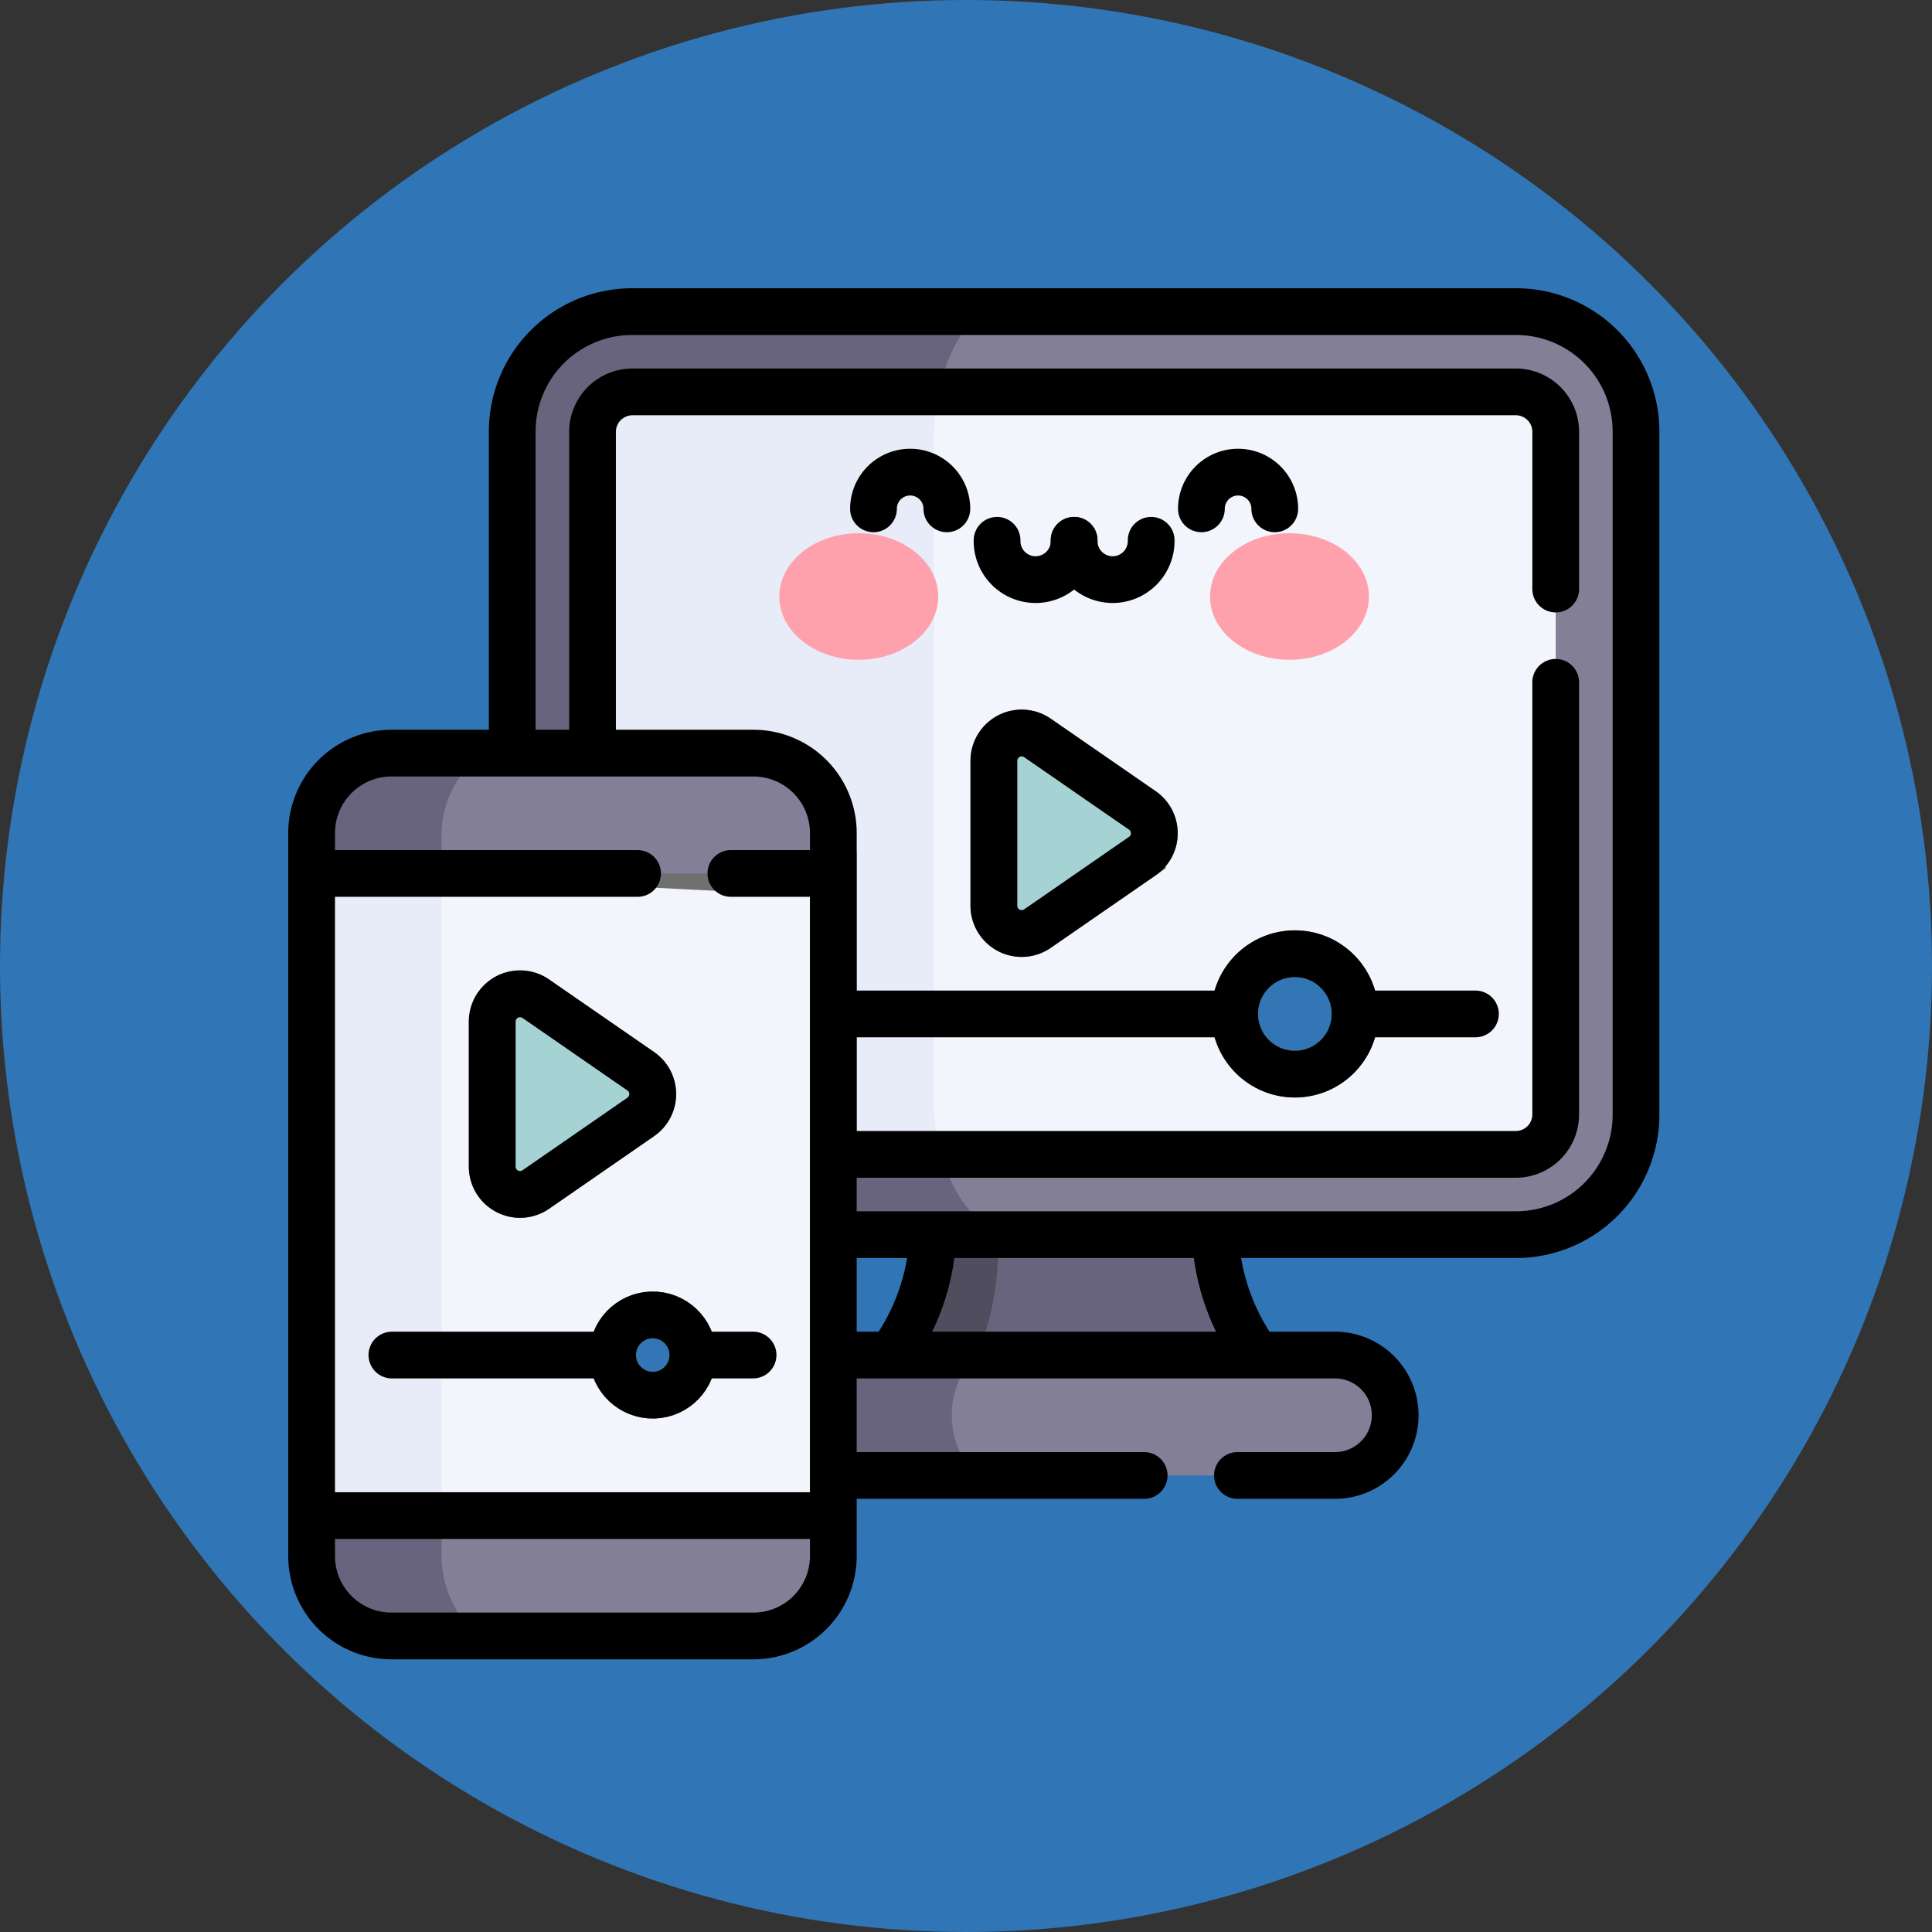 <svg xmlns="http://www.w3.org/2000/svg" width="124" height="124" viewBox="0 0 124 124">
  <rect x="0" y="0" width="124" height="124" fill="#333333" stroke="none"/>
  <g id="Grupo_1013478" data-name="Grupo 1013478" transform="translate(-1087 -3576)">
    <circle id="Elipse_8642" data-name="Elipse 8642" cx="62" cy="62" r="62" transform="translate(1087 3576)" fill="#3076b6"/>
    <g id="Grupo_1007775" data-name="Grupo 1007775" transform="translate(1099.5 3588.5)">
      <g id="Grupo_1007770" data-name="Grupo 1007770" transform="translate(7.5 7.5)">
        <path id="Trazado_721808" data-name="Trazado 721808" d="M229.217,359.2H195.731s7.728-2.576,7.728-12.88h18.03C221.489,356.624,229.217,359.2,229.217,359.2Z" transform="translate(-163.535 -288.366)" fill="#68647d"/>
        <path id="Trazado_721809" data-name="Trazado 721809" d="M205.39,356.619s-1.777,1.137-4.069,2.581h-5.59s7.728-2.576,7.728-12.88h3.534l.59,1.288S207.952,353.087,205.39,356.619Z" transform="translate(-163.535 -288.366)" fill="#4f4d5e"/>
        <path id="Trazado_721810" data-name="Trazado 721810" d="M154.913,15.2V59.045a7.7,7.7,0,0,1-7.7,7.7H113.961l-3.452-.667-.713.667H90.488a7.7,7.7,0,0,1-7.7-7.7V15.2a7.7,7.7,0,0,1,7.7-7.7h56.728A7.7,7.7,0,0,1,154.913,15.2Z" transform="translate(-69.913 -7.5)" fill="#827f97"/>
        <path id="Trazado_721811" data-name="Trazado 721811" d="M113.961,66.742H90.488a7.7,7.7,0,0,1-7.7-7.7V15.2a7.7,7.7,0,0,1,7.7-7.7h22.369c-1.411,1.3-3.01,3.826-3.01,8.607V58.5C109.847,58.573,109.861,64.334,113.961,66.742Z" transform="translate(-69.913 -7.5)" fill="#68647d"/>
        <path id="Trazado_721812" data-name="Trazado 721812" d="M228.959,40.186V83.992a2.564,2.564,0,0,1-2.566,2.566H189.521l-11.19-2.744V41.949l11.041-4.329h37.021A2.564,2.564,0,0,1,228.959,40.186Z" transform="translate(-149.111 -32.468)" fill="#f3f5fc"/>
        <path id="Trazado_721813" data-name="Trazado 721813" d="M135.291,86.558H115.477a2.566,2.566,0,0,1-2.566-2.566V40.186a2.566,2.566,0,0,1,2.566-2.566h19.665a17.1,17.1,0,0,0-.327,3.455v42.39A12.63,12.63,0,0,0,135.291,86.558Z" transform="translate(-94.881 -32.468)" fill="#e8ecf9"/>
        <path id="Trazado_721814" data-name="Trazado 721814" d="M214.363,402.894a3.866,3.866,0,0,1-3.864,3.864H177.013a3.864,3.864,0,0,1,0-7.728H182l2.477.951,2.969-.951H210.5A3.864,3.864,0,0,1,214.363,402.894Z" transform="translate(-144.817 -332.06)" fill="#827f97"/>
        <path id="Trazado_721815" data-name="Trazado 721815" d="M187.444,406.758h-10.43a3.864,3.864,0,0,1,0-7.728h10.43A5.62,5.62,0,0,0,187.444,406.758Z" transform="translate(-144.817 -332.06)" fill="#68647d"/>
        <path id="Trazado_721816" data-name="Trazado 721816" d="M263.5,167.4v9.306a1.786,1.786,0,0,0,2.8,1.466l6.731-4.653a1.782,1.782,0,0,0,0-2.933l-6.731-4.653A1.786,1.786,0,0,0,263.5,167.4Z" transform="translate(-219.712 -138.572)" fill="#a5d3d4" stroke="#707070" stroke-width="3"/>
        <circle id="Elipse_8650" data-name="Elipse 8650" cx="3.864" cy="3.864" r="3.864" transform="translate(59.242 41.212)" fill="#3276b6" stroke="#707070" stroke-width="3"/>
        <path id="Trazado_721817" data-name="Trazado 721817" d="M40.985,214.175v41.212l-16.143,1.2-9-.621L7.5,255.387V214.175l8.345-.426,8.4-.429Z" transform="translate(-7.501 -178.115)" fill="#f3f5fc" stroke="#707070" stroke-width="3"/>
        <path id="Trazado_721818" data-name="Trazado 721818" d="M15.846,215.83v42.214L7.5,257.468V216.256Z" transform="translate(-7.501 -180.196)" fill="#e8ecf9"/>
        <path id="Trazado_721819" data-name="Trazado 721819" d="M40.985,178.281v2.595H15.846L11.1,179.713l-3.6,1.163v-2.595a5.131,5.131,0,0,1,5.131-5.131H35.854A5.131,5.131,0,0,1,40.985,178.281Z" transform="translate(-7.501 -144.816)" fill="#827f97"/>
        <path id="Trazado_721820" data-name="Trazado 721820" d="M15.846,180.876H7.5v-2.595a5.131,5.131,0,0,1,5.131-5.131h5.855a6.6,6.6,0,0,0-2.641,5.52Z" transform="translate(-7.501 -144.816)" fill="#68647d"/>
        <path id="Trazado_721821" data-name="Trazado 721821" d="M40.985,459.26v2.6a5.131,5.131,0,0,1-5.131,5.131H12.632A5.131,5.131,0,0,1,7.5,461.857v-2.6l3.628,1.893,4.717-1.893Z" transform="translate(-7.501 -381.988)" fill="#827f97"/>
        <path id="Trazado_721822" data-name="Trazado 721822" d="M18.173,466.988h-5.54A5.131,5.131,0,0,1,7.5,461.857v-2.6h8.345v2.723A6.9,6.9,0,0,0,18.173,466.988Z" transform="translate(-7.501 -381.988)" fill="#68647d"/>
        <path id="Trazado_721823" data-name="Trazado 721823" d="M75.265,265.286v9.306a1.786,1.786,0,0,0,2.8,1.466L84.8,271.4a1.782,1.782,0,0,0,0-2.933l-6.731-4.653A1.786,1.786,0,0,0,75.265,265.286Z" transform="translate(-63.674 -219.712)" fill="#a5d3d4" stroke="#707070" stroke-width="3"/>
        <circle id="Elipse_8651" data-name="Elipse 8651" cx="2.576" cy="2.576" r="2.576" transform="translate(19.142 69.356) rotate(-85.935)" fill="#3276b6" stroke="#707070" stroke-width="3"/>
        <g id="Grupo_1007769" data-name="Grupo 1007769" transform="translate(30.017 14.224)">
          <g id="Grupo_1007768" data-name="Grupo 1007768">
            <ellipse id="Elipse_8652" data-name="Elipse 8652" cx="5.1" cy="4.061" rx="5.1" ry="4.061" fill="#ffa1ac"/>
            <ellipse id="Elipse_8653" data-name="Elipse 8653" cx="5.1" cy="4.061" rx="5.1" ry="4.061" transform="translate(27.644)" fill="#ffa1ac"/>
          </g>
        </g>
      </g>
      <g id="Grupo_1007774" data-name="Grupo 1007774" transform="translate(7.5 7.5)">
        <path id="Trazado_721824" data-name="Trazado 721824" d="M346.631,354.85a14.075,14.075,0,0,0,2.562,7.386" transform="translate(-288.624 -295.437)" fill="none" stroke="#000" stroke-linecap="round" stroke-linejoin="round" stroke-width="3"/>
        <path id="Trazado_721825" data-name="Trazado 721825" d="M225.611,362.236a14.075,14.075,0,0,0,2.564-7.386" transform="translate(-188.304 -295.437)" fill="none" stroke="#000" stroke-linecap="round" stroke-linejoin="round" stroke-width="3"/>
        <path id="Trazado_721826" data-name="Trazado 721826" d="M103.568,66.742h43.648a7.7,7.7,0,0,0,7.7-7.7V15.2a7.7,7.7,0,0,0-7.7-7.7H90.488a7.7,7.7,0,0,0-7.7,7.7V35.663" transform="translate(-69.913 -7.5)" fill="none" stroke="#000" stroke-linecap="round" stroke-linejoin="round" stroke-width="3"/>
        <path id="Trazado_721827" data-name="Trazado 721827" d="M112.911,60.631V40.186a2.566,2.566,0,0,1,2.566-2.566h56.687a2.564,2.564,0,0,1,2.566,2.566V50.274" transform="translate(-94.881 -32.468)" fill="none" stroke="#000" stroke-linecap="round" stroke-linejoin="round" stroke-width="3"/>
        <path id="Trazado_721828" data-name="Trazado 721828" d="M250.454,146.6v27.732a2.564,2.564,0,0,1-2.566,2.566H204.261" transform="translate(-170.606 -122.807)" fill="none" stroke="#000" stroke-linecap="round" stroke-linejoin="round" stroke-width="3"/>
        <path id="Trazado_721829" data-name="Trazado 721829" d="M204.261,399.03h32.027a3.864,3.864,0,0,1,0,7.728h-6.26" transform="translate(-170.606 -332.06)" fill="none" stroke="#000" stroke-linecap="round" stroke-linejoin="round" stroke-width="3"/>
        <line id="Línea_2690" data-name="Línea 2690" x1="19.78" transform="translate(33.655 74.698)" fill="none" stroke="#000" stroke-linecap="round" stroke-linejoin="round" stroke-width="3"/>
        <path id="Trazado_721830" data-name="Trazado 721830" d="M263.5,167.4v9.306a1.786,1.786,0,0,0,2.8,1.466l6.731-4.653a1.782,1.782,0,0,0,0-2.933l-6.731-4.653A1.786,1.786,0,0,0,263.5,167.4Z" transform="translate(-219.712 -138.572)" fill="none" stroke="#000" stroke-linecap="round" stroke-linejoin="round" stroke-width="3"/>
        <line id="Línea_2691" data-name="Línea 2691" x1="25.087" transform="translate(33.655 45.076)" fill="none" stroke="#000" stroke-linecap="round" stroke-linejoin="round" stroke-width="3"/>
        <line id="Línea_2692" data-name="Línea 2692" x1="7.44" transform="translate(67.258 45.076)" fill="none" stroke="#000" stroke-linecap="round" stroke-linejoin="round" stroke-width="3"/>
        <circle id="Elipse_8654" data-name="Elipse 8654" cx="3.864" cy="3.864" r="3.864" transform="translate(59.242 41.212)" fill="none" stroke="#000" stroke-linecap="round" stroke-linejoin="round" stroke-width="3"/>
        <path id="Trazado_721831" data-name="Trazado 721831" d="M35.854,229.813H12.631A5.131,5.131,0,0,1,7.5,224.681v-46.4a5.131,5.131,0,0,1,5.131-5.131H35.854a5.131,5.131,0,0,1,5.131,5.131v46.4A5.132,5.132,0,0,1,35.854,229.813Z" transform="translate(-7.5 -144.813)" fill="none" stroke="#000" stroke-linecap="round" stroke-linejoin="round" stroke-width="3"/>
        <path id="Trazado_721832" data-name="Trazado 721832" d="M75.265,265.286v9.306a1.786,1.786,0,0,0,2.8,1.466L84.8,271.4a1.782,1.782,0,0,0,0-2.933l-6.731-4.653A1.786,1.786,0,0,0,75.265,265.286Z" transform="translate(-63.674 -219.712)" fill="none" stroke="#000" stroke-linecap="round" stroke-linejoin="round" stroke-width="3"/>
        <line id="Línea_2693" data-name="Línea 2693" x1="6.272" transform="translate(26.907 36.06)" fill="none" stroke="#000" stroke-linecap="round" stroke-linejoin="round" stroke-width="3"/>
        <line id="Línea_2694" data-name="Línea 2694" x1="20.699" transform="translate(0.222 36.06)" fill="none" stroke="#000" stroke-linecap="round" stroke-linejoin="round" stroke-width="3"/>
        <line id="Línea_2695" data-name="Línea 2695" x2="32.758" transform="translate(0.363 77.273)" fill="none" stroke="#000" stroke-linecap="round" stroke-linejoin="round" stroke-width="3"/>
        <line id="Línea_2696" data-name="Línea 2696" x1="3.656" transform="translate(24.678 66.97)" fill="none" stroke="#000" stroke-linecap="round" stroke-linejoin="round" stroke-width="3"/>
        <line id="Línea_2697" data-name="Línea 2697" x1="13.907" transform="translate(5.152 66.97)" fill="none" stroke="#000" stroke-linecap="round" stroke-linejoin="round" stroke-width="3"/>
        <circle id="Elipse_8655" data-name="Elipse 8655" cx="2.576" cy="2.576" r="2.576" transform="translate(19.142 69.356) rotate(-85.935)" fill="none" stroke="#000" stroke-linecap="round" stroke-linejoin="round" stroke-width="3"/>
        <g id="Grupo_1007773" data-name="Grupo 1007773" transform="translate(36.062 10.303)">
          <g id="Grupo_1007772" data-name="Grupo 1007772" transform="translate(7.932 4.375)">
            <g id="Grupo_1007771" data-name="Grupo 1007771">
              <path id="Trazado_721833" data-name="Trazado 721833" d="M269.651,93.315a2.473,2.473,0,1,1-4.945,0" transform="translate(-264.706 -93.315)" fill="none" stroke="#000" stroke-linecap="round" stroke-miterlimit="10" stroke-width="3"/>
              <path id="Trazado_721834" data-name="Trazado 721834" d="M298.562,93.315a2.473,2.473,0,1,1-4.945,0" transform="translate(-288.672 -93.315)" fill="none" stroke="#000" stroke-linecap="round" stroke-miterlimit="10" stroke-width="3"/>
            </g>
          </g>
          <path id="Trazado_721835" data-name="Trazado 721835" d="M223.039,70.089a2.354,2.354,0,1,0-4.709,0" transform="translate(-218.33 -67.735)" fill="none" stroke="#000" stroke-linecap="round" stroke-linejoin="round" stroke-width="3"/>
          <path id="Trazado_721836" data-name="Trazado 721836" d="M341.375,70.089a2.354,2.354,0,1,1,4.709,0" transform="translate(-320.329 -67.735)" fill="none" stroke="#000" stroke-linecap="round" stroke-linejoin="round" stroke-width="3"/>
        </g>
      </g>
    </g>
  </g>
</svg>

